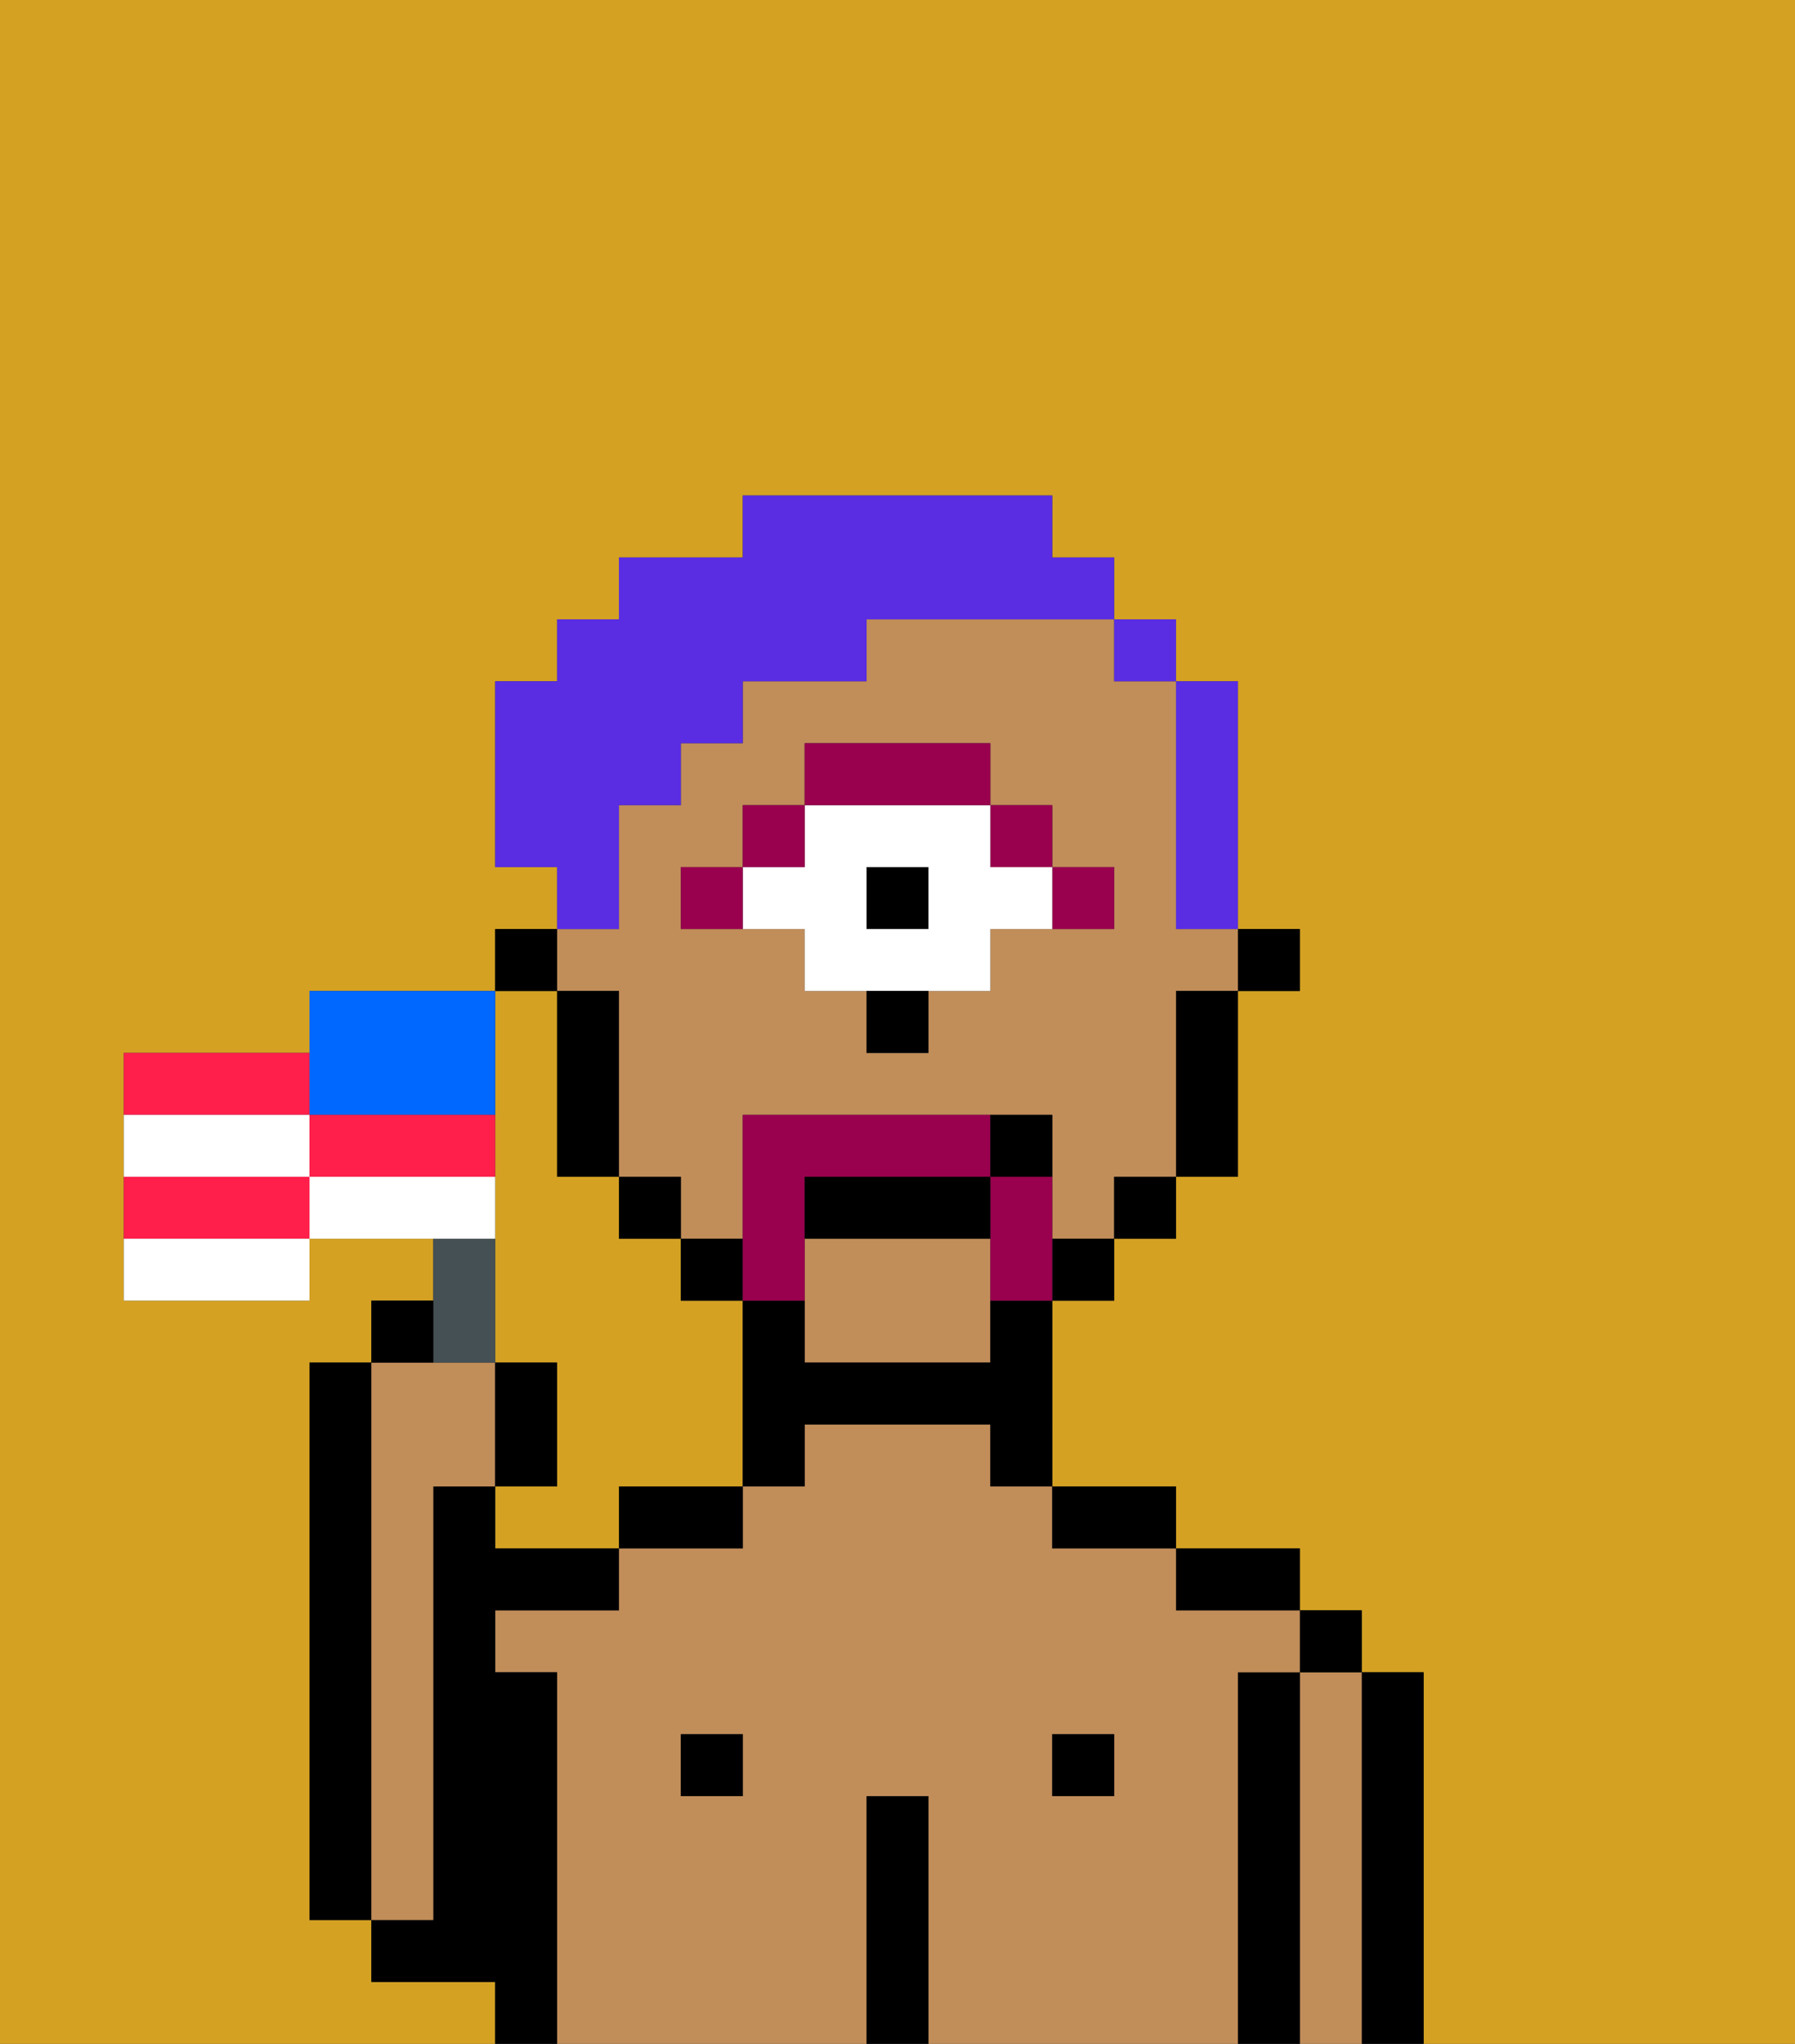 <svg xmlns="http://www.w3.org/2000/svg" viewBox="0 0 29 33"><rect x="0" y="0" width="29" height="33" fill="#333333" stroke="none"/><defs><style>polygon,rect,path{shape-rendering:crispedges;}.ib65-1{fill:#d4a122;}.ib65-2{fill:#000000;}.ib65-3{fill:#c18d59;}.ib65-4{fill:#99004d;}.ib65-5{fill:#ffffff;}.ib65-6{fill:#99004d;}.ib65-7{fill:#5a2de2;}.ib65-8{fill:#455054;}.ib65-9{fill:#ff1f4a;}.ib65-10{fill:#ffffff;}.ib65-11{fill:#0068ff;}</style></defs><path class="ib65-1" d="M8,19v3H9v2H8v1h2V24h2V21H11V20H10V19H9V16H8v3Z"/><path class="ib65-1" d="M0,33H8V32H6V31H5V22H6V21H7V20H5v1H2V17H5V16H8V15H9V14H8V11H9V10h1V9h2V8h5V9h1v1h1v1h1v4h1v1H20v3H19v1H18v1H17v3h2v1h2v1h1v1h1v6h6V0H0Z"/><path class="ib65-2" d="M6,22H5v9H6V22Z"/><path class="ib65-2" d="M23,27H22v6h1V27Z"/><path class="ib65-3" d="M22,27H21v6h1V27Z"/><rect class="ib65-2" x="21" y="26" width="1" height="1"/><path class="ib65-2" d="M21,27H20v6h1V27Z"/><path class="ib65-3" d="M20,27h1V26H19V25H17V24H16V23H13v1H12v1H10v1H8v1H9v6h5V29h1v4h5V27Zm-8,2H11V28h1Zm6,0H17V28h1Z"/><path class="ib65-2" d="M20,26h1V25H19v1Z"/><rect class="ib65-2" x="17" y="28" width="1" height="1"/><path class="ib65-2" d="M18,25h1V24H17v1Z"/><path class="ib65-2" d="M15,29H14v4h1V29Z"/><rect class="ib65-2" x="11" y="28" width="1" height="1"/><path class="ib65-2" d="M10,25h2V24H10Z"/><path class="ib65-2" d="M9,27H8V26h2V25H8V24H7v7H6v1H8v1H9V27Z"/><path class="ib65-3" d="M7,30V24H8V22H6v9H7Z"/><rect class="ib65-2" x="20" y="15" width="1" height="1"/><path class="ib65-3" d="M10,16v3h1v1h1V18h5v2h1V19h1V16h1V15H19V11H18V10H14v1H12v1H11v1H10v2H9v1Zm1-2h1V13h1V12h3v1h1v1h1v1H16v1H15v1H14V16H13V15H11Z"/><path class="ib65-3" d="M13,21v1h3V20H13Z"/><path class="ib65-2" d="M19,17v2h1V16H19Z"/><rect class="ib65-2" x="18" y="19" width="1" height="1"/><rect class="ib65-2" x="17" y="20" width="1" height="1"/><path class="ib65-2" d="M16,22H13V21H12v3h1V23h3v1h1V21H16Z"/><rect class="ib65-2" x="11" y="20" width="1" height="1"/><rect class="ib65-2" x="10" y="19" width="1" height="1"/><path class="ib65-2" d="M10,16H9v3h1V16Z"/><rect class="ib65-2" x="8" y="15" width="1" height="1"/><path class="ib65-4" d="M18,15V14H17v1Z"/><rect class="ib65-4" x="16" y="13" width="1" height="1"/><rect class="ib65-2" x="14" y="14" width="1" height="1"/><path class="ib65-5" d="M13,15v1h3V15h1V14H16V13H13v1H12v1Zm1-1h1v1H14Z"/><path class="ib65-4" d="M16,13V12H13v1h3Z"/><rect class="ib65-4" x="12" y="13" width="1" height="1"/><path class="ib65-4" d="M12,14H11v1h1Z"/><path class="ib65-2" d="M14,17h1V16H14Z"/><path class="ib65-6" d="M17,19H16v2h1V19Z"/><path class="ib65-6" d="M13,20V19h3V18H12v3h1Z"/><path class="ib65-2" d="M13,20h3V19H13Z"/><path class="ib65-2" d="M17,19V18H16v1Z"/><path class="ib65-7" d="M19,15h1V11H19v4Z"/><rect class="ib65-7" x="18" y="10" width="1" height="1"/><path class="ib65-7" d="M10,14V13h1V12h1V11h2V10h4V9H17V8H12V9H10v1H9v1H8v3H9v1h1Z"/><path class="ib65-8" d="M8,22V20H7v2Z"/><path class="ib65-9" d="M5,17H2v1H5Z"/><path class="ib65-9" d="M2,19v1H5V19Z"/><path class="ib65-10" d="M2,21H5V20H2Z"/><path class="ib65-11" d="M6,18H8V16H5v2Z"/><path class="ib65-10" d="M5,18H2v1H5Z"/><path class="ib65-9" d="M7,18H5v1H8V18Z"/><path class="ib65-10" d="M8,19H5v1H8Z"/><path class="ib65-2" d="M7,21H6v1H7Z"/><path class="ib65-2" d="M9,22H8v2H9Z"/></svg>